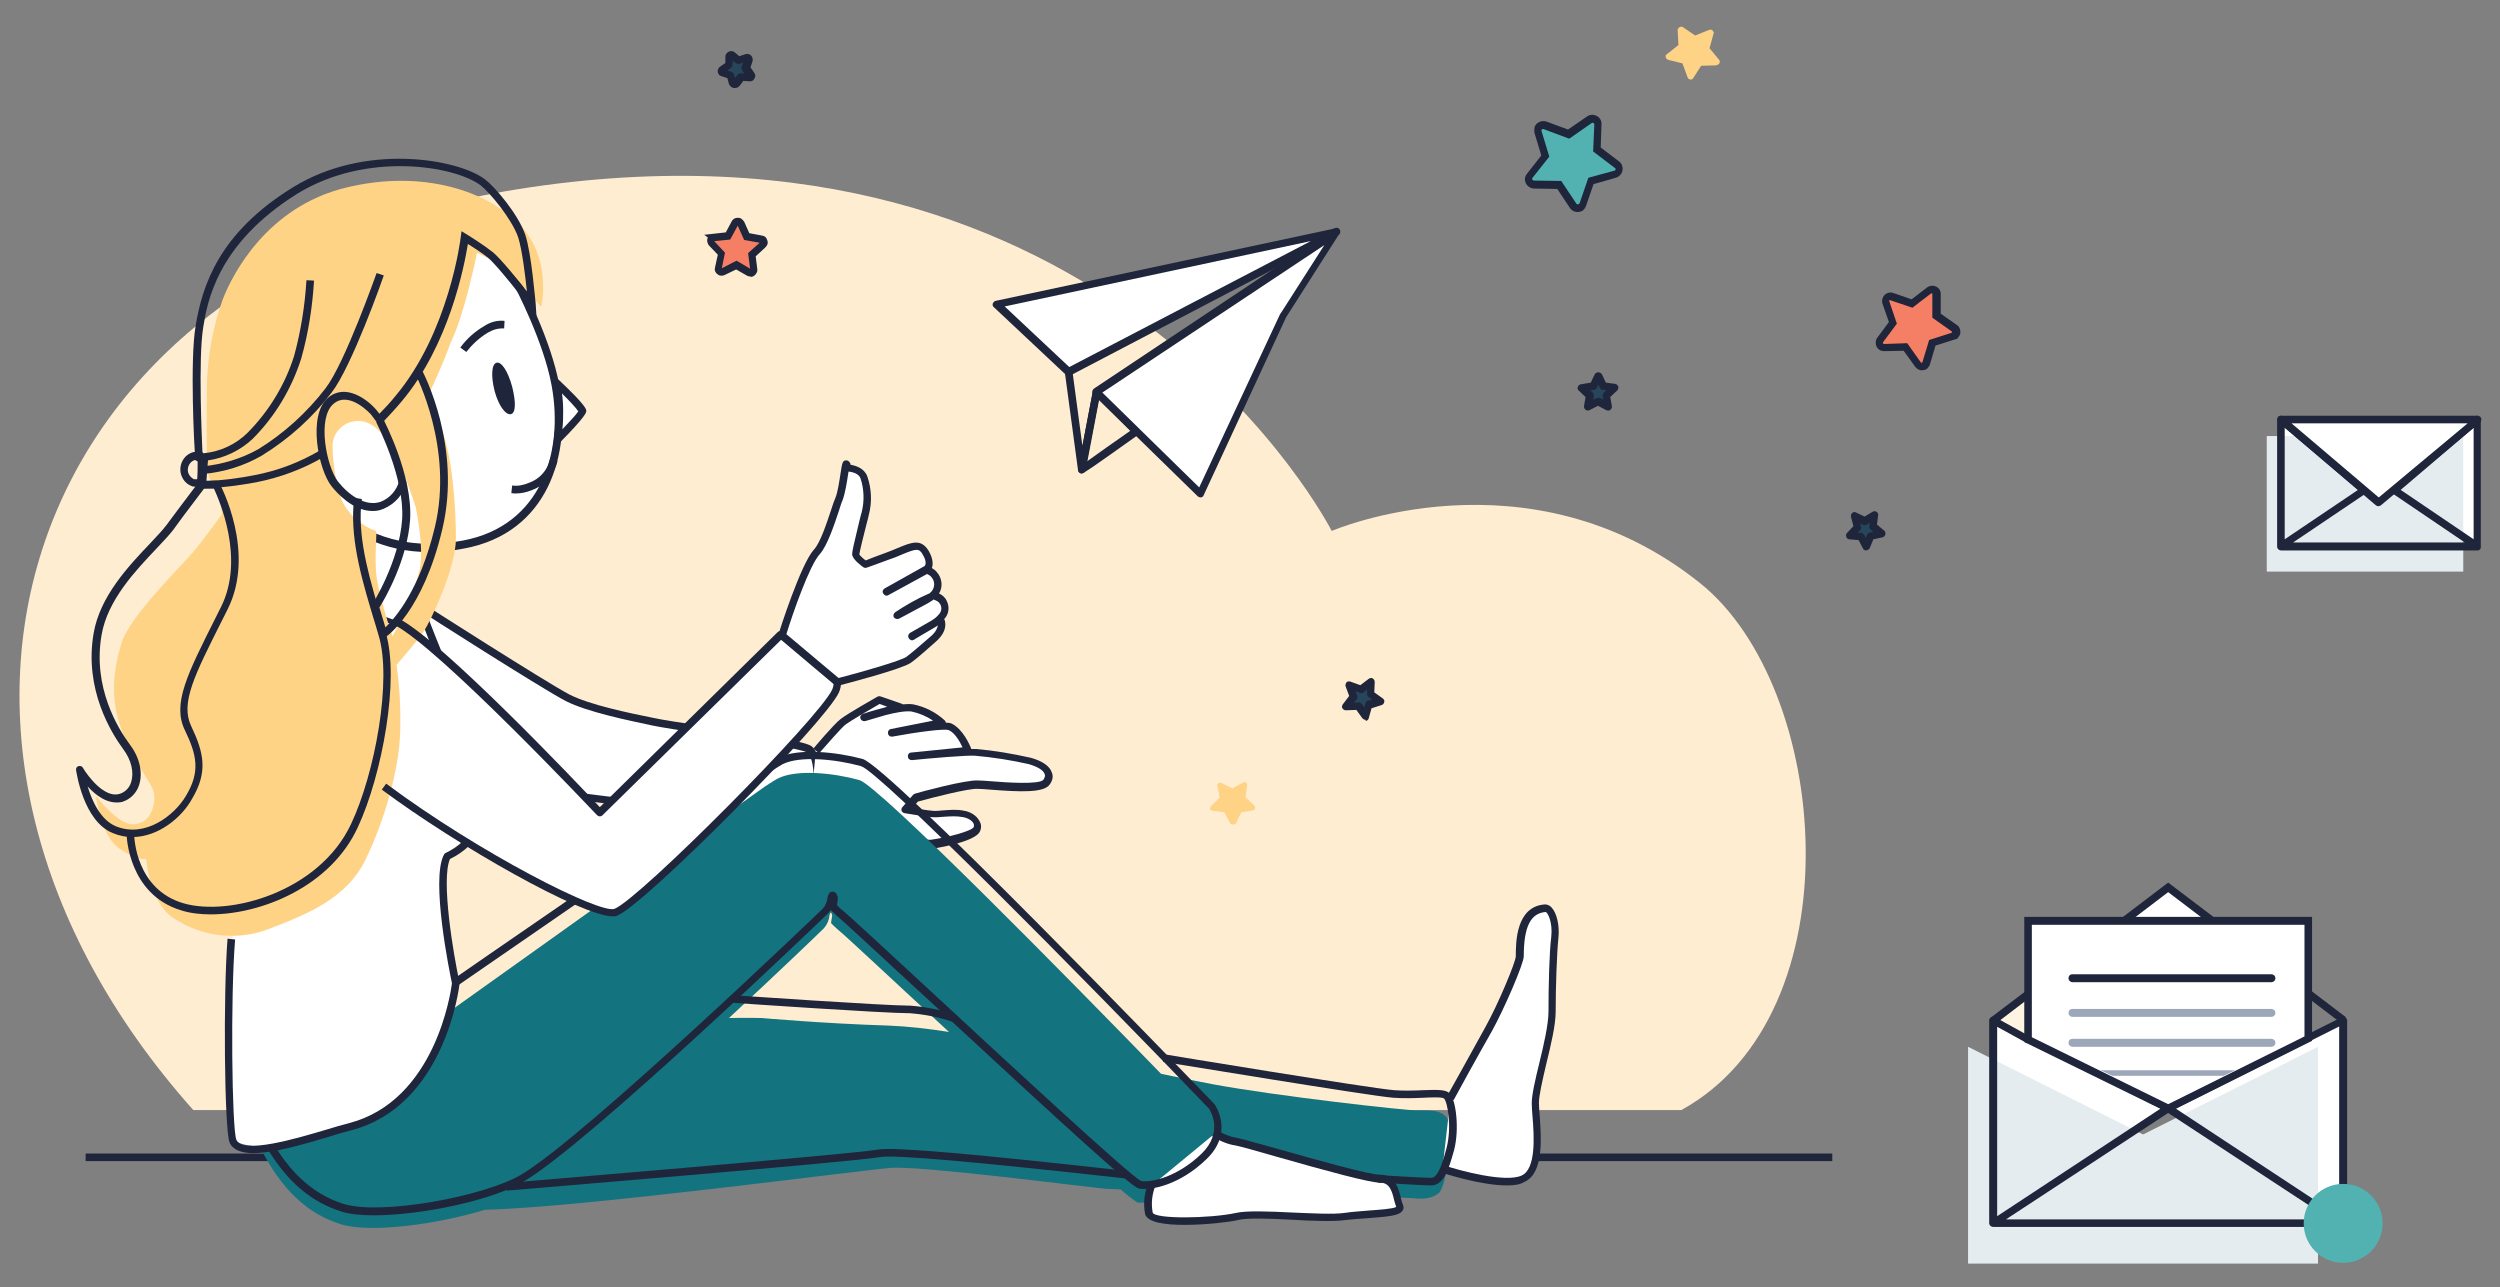 <?xml version="1.0" encoding="utf-8"?>
<!-- Generator: Adobe Illustrator 25.2.3, SVG Export Plug-In . SVG Version: 6.00 Build 0)  -->
<svg version="1.1" id="Calque_1" xmlns="http://www.w3.org/2000/svg" xmlns:xlink="http://www.w3.org/1999/xlink" x="0px" y="0px"
	 viewBox="0 0 627.2 323" style="enable-background:new 0 0 627.2 323;" xml:space="preserve">
<rect x="0" y="0" width="627.2" height="323" fill="#808080" stroke="none"/>
<style type="text/css">
	.st0{fill:#FFEDD2;}
	.st1{fill:#FFFFFF;}
	.st2{fill:#E4ECEF;}
	.st3{fill:#1F253A;}
	.st4{fill:#FFF3E1;}
	.st5{fill:#9DA7BA;}
	.st6{fill:#52B2B2;}
	.st7{fill:#F47F64;}
	.st8{fill:#27465B;}
	.st9{fill:#13737F;}
	.st10{fill:#FFD385;}
	.st11{fill:none;stroke:#1F253A;stroke-width:1.9;stroke-linejoin:round;}
</style>
<g id="Groupe_795" transform="translate(-23.777 -12.699)">
	<g id="illustration-contact" transform="translate(23.777 37.599)">
		<path id="Tracé_1359" class="st0" d="M48.5,253.6c-82.5-92.6-43.8-211,81.2-231c148.8-23.8,204.4,85.7,204.4,85.7
			s49.3-21.3,92.3,13c32.9,26.2,39.6,108-4.6,132.3H48.5z"/>
	</g>
	<g id="Calque_64" transform="translate(33.862 12.699)">
		<g id="Groupe_792" transform="translate(316.064 144.018)">
			<g id="Groupe_791">
				<path id="Tracé_1360" class="st1" d="M261.7,162.9L217.8,134l43.9-22V162.9h-87.8V112l43.9,22l-43.9,28.8"/>
				<path id="Tracé_1361" class="st2" d="M255.4,173h-87.8v-54.4l43.9,22l43.9-22V173z"/>
				<g id="Tracé_1362">
					<path class="st3" d="M261.7,163.8h-87.8c-0.5,0-1-0.4-1-1V112c0-0.3,0.2-0.6,0.5-0.8s0.6-0.2,0.9,0l43.5,21.8l43.5-21.8
						c0.3-0.2,0.6-0.1,0.9,0c0.3,0.2,0.5,0.5,0.5,0.8v50.9C262.6,163.4,262.2,163.8,261.7,163.8z M177.1,161.9h81.4l-40.7-26.7
						L177.1,161.9z M174.9,113.5v47.6l41-27L174.9,113.5z M219.7,134.1l41,27v-47.6L219.7,134.1z"/>
				</g>
				<g id="Tracé_1363">
					<path class="st1" d="M206.3,87.3l11.5-8.7l11.4,8.7"/>
					<polygon class="st3" points="206.9,88.1 205.7,86.6 217.8,77.4 229.8,86.5 228.6,88 217.8,79.8 					"/>
				</g>
				<g id="Tracé_1364">
					<path class="st4" d="M182.6,105.4l-8.7,6.6l8.7,4.8"/>
					<path class="st3" d="M182.2,117.6l-8.7-4.8c-0.3-0.2-0.5-0.4-0.5-0.8c0-0.3,0.1-0.6,0.4-0.8l8.7-6.6l1.2,1.5l-7.6,5.8l7.4,4.1
						L182.2,117.6z"/>
				</g>
				<g id="Tracé_1365">
					<path class="st1" d="M182.6,116.8V87H253v29.6L217.8,134L182.6,116.8z"/>
					<path class="st3" d="M217.8,135.1l-36.1-17.7V86h72.2v31.1L217.8,135.1z M183.6,116.2l34.2,16.8l34.2-17v-28h-68.4V116.2z"/>
				</g>
				<g id="Ligne_400">
					<path class="st3" d="M243.7,102.4h-49.9c-0.5,0-1-0.4-1-1s0.4-1,1-1h49.9c0.5,0,1,0.4,1,1S244.2,102.4,243.7,102.4z"/>
				</g>
				<g id="Ligne_401">
					<path class="st5" d="M243.7,111.1h-49.9c-0.5,0-1-0.4-1-1s0.4-1,1-1h49.9c0.5,0,1,0.4,1,1S244.2,111.1,243.7,111.1z"/>
				</g>
				<g id="Ligne_402">
					<path class="st5" d="M243.7,118.6h-49.9c-0.5,0-1-0.4-1-1s0.4-1,1-1h49.9c0.5,0,1,0.4,1,1S244.2,118.6,243.7,118.6z"/>
				</g>
				<g id="Groupe_790" transform="translate(22.105 30.586)">
					<path id="Tracé_1366" class="st5" d="M209.6,95.3h-27.9l-3-1.4h33.8L209.6,95.3z"/>
				</g>
				<g id="Ligne_403">
					
						<rect x="256.3" y="103" transform="matrix(0.606 -0.796 0.796 0.606 15.005 247.492)" class="st3" width="1.9" height="11.2"/>
				</g>
			</g>
			<circle id="Ellipse_169" class="st6" cx="261.7" cy="162.9" r="9.9"/>
		</g>
		<path id="Tracé_1367" class="st1" d="M611.5,137.1l-24.7-11.2l24.7-20.6V137.1l-49.3,0v-31.8l24.7,20.6l-24.7,11.2"/>
		<rect id="Rectangle_752" x="558.6" y="109.4" class="st2" width="49.3" height="34"/>
		<g id="Tracé_1368">
			<path class="st3" d="M611.5,138.1h-49.3c-0.5,0-1-0.4-1-1v-31.8c0-0.4,0.2-0.7,0.5-0.9c0.3-0.2,0.7-0.1,1,0.1l21,17.7
				c0.2,0.2,0.4,0.5,0.3,0.8c0,0.3-0.2,0.6-0.4,0.7l-18.4,12.4h43.1l-18.3-12.4c-0.2-0.2-0.4-0.4-0.4-0.7c0-0.3,0.1-0.6,0.3-0.8
				l20.8-17.7c0.3-0.2,0.7-0.3,1-0.1c0.3,0.2,0.6,0.5,0.6,0.9v31.8C612.4,137.6,612,138.1,611.5,138.1z M563.1,107.3v28l18.4-12.4
				L563.1,107.3z M592.2,122.9l18.3,12.4v-28L592.2,122.9z"/>
		</g>
		<g id="Tracé_1369">
			<path class="st1" d="M562.2,105.3h49.3l-24.9,20.8L562.2,105.3z"/>
			<path class="st3" d="M586.6,127c-0.2,0-0.4-0.1-0.6-0.2L561.6,106c-0.3-0.3-0.4-0.7-0.3-1.1s0.5-0.6,0.9-0.6h49.3
				c0.4,0,0.8,0.3,0.9,0.6c0.1,0.4,0,0.8-0.3,1.1l-24.9,20.8C587,126.9,586.8,127,586.6,127z M564.8,106.2l21.9,18.6l22.3-18.6
				H564.8z"/>
		</g>
		<g id="Tracé_1370">
			<path class="st7" d="M479.9,84.3l-5.1,1.6l-1.6,5.2c-0.2,0.6-0.8,1-1.5,0.8c-0.2-0.1-0.5-0.2-0.6-0.4l-3.1-4.4l-5.4,0.1
				c-0.6,0-1.2-0.5-1.2-1.2c0-0.3,0.1-0.5,0.2-0.7l3.2-4.3l-1.8-5.1c-0.2-0.6,0.1-1.3,0.7-1.5c0.2-0.1,0.5-0.1,0.7,0l5.1,1.7
				l4.3-3.3c0.5-0.4,1.3-0.3,1.6,0.2c0.2,0.2,0.2,0.5,0.2,0.7l0,5.4l4.4,3.1c0.5,0.4,0.7,1.1,0.3,1.6
				C480.4,84.1,480.1,84.2,479.9,84.3L479.9,84.3z"/>
			<path class="st3" d="M472.1,92.9c-0.2,0-0.4,0-0.6-0.1c-0.4-0.1-0.8-0.4-1.1-0.8l-2.9-4l-4.9,0.1c-0.6,0-1.1-0.2-1.5-0.6
				c-0.4-0.4-0.6-0.9-0.6-1.5c0-0.5,0.1-0.9,0.4-1.3l2.9-3.9l-1.6-4.6c-0.2-0.5-0.1-1.1,0.1-1.6s0.7-0.9,1.2-1.1
				c0.4-0.1,0.9-0.2,1.4,0l4.6,1.6l3.9-3c0.5-0.3,1-0.5,1.6-0.4c0.6,0.1,1.1,0.4,1.4,0.8c0.3,0.4,0.4,0.8,0.4,1.3l0,4.9l4,2.8
				c0.5,0.3,0.8,0.8,0.9,1.4c0.1,0.6,0,1.1-0.4,1.6c-0.1,0.2-0.3,0.3-0.4,0.5V85l-0.7,0.2l-4.7,1.5l-1.4,4.7c-0.2,0.5-0.5,1-1,1.3
				C472.7,92.8,472.4,92.9,472.1,92.9z M468.4,86.1l3.4,4.8c0,0,0.1,0.1,0.1,0.1c0.1,0,0.2,0,0.3-0.1l1.7-5.6l5.6-1.8
				c0,0,0.1,0,0.1-0.1c0-0.1,0-0.1,0-0.2c0,0,0-0.1-0.1-0.1l-4.8-3.4l0-5.9c0,0,0-0.1,0-0.1c0-0.1-0.1-0.1-0.1-0.1c0,0-0.1,0-0.2,0
				l-4.7,3.6l-5.6-1.9c0,0-0.1,0-0.1,0c-0.1,0-0.1,0.1-0.1,0.1s0,0.1,0,0.2l1.9,5.6l-3.5,4.7c0,0,0,0.1,0,0.1c0,0.1,0,0.1,0.1,0.2
				c0,0,0.1,0.1,0.2,0.1L468.4,86.1z M479.9,84.3L479.9,84.3L479.9,84.3z"/>
		</g>
		<g id="etoile02">
			<path class="st8" d="M388.3,102.1l0.5-2.8l-2.1-2l2.8-0.4l1.3-2.6l1.2,2.6l2.8,0.4l-2.1,2l0.5,2.8l-2.5-1.4L388.3,102.1z"/>
			<path class="st3" d="M393.4,103c-0.2,0-0.3,0-0.5-0.1l-2.1-1.1l-2.1,1.1c-0.3,0.2-0.7,0.1-1-0.1c-0.3-0.2-0.4-0.6-0.4-0.9
				l0.4-2.3l-1.7-1.6c-0.3-0.3-0.4-0.6-0.2-1c0.1-0.3,0.4-0.6,0.8-0.6L389,96l1-2.1c0.2-0.3,0.5-0.5,0.9-0.5c0,0,0,0,0,0
				c0.4,0,0.7,0.2,0.9,0.5l1,2.1l2.3,0.3c0.4,0.1,0.7,0.3,0.8,0.7c0.1,0.3,0,0.7-0.3,1l-1.7,1.6l0.4,2.3c0.1,0.4-0.1,0.7-0.4,0.9
				C393.8,103,393.6,103,393.4,103z M390.9,99.8c0.2,0,0.3,0,0.5,0.1l0.8,0.4l-0.2-0.9c-0.1-0.3,0.1-0.6,0.3-0.9l0.6-0.6l-0.9-0.1
				c-0.3,0-0.6-0.2-0.7-0.5l-0.4-0.8l-0.4,0.8c-0.1,0.3-0.4,0.5-0.7,0.5l-0.9,0.1l0.6,0.6c0.2,0.2,0.3,0.5,0.3,0.9l-0.2,0.9l0.8-0.4
				C390.6,99.8,390.7,99.8,390.9,99.8z"/>
		</g>
		<g id="etoile02-2">
			<path class="st8" d="M460.2,129.2l-0.3,2.8l2.2,1.8l-2.8,0.6l-1.1,2.6l-1.4-2.5l-2.9-0.2l1.9-2.1l-0.7-2.8l2.6,1.2L460.2,129.2z"
				/>
			<path class="st3" d="M458.1,138.1c-0.3,0-0.7-0.2-0.8-0.5l-1.1-2.1l-2.3-0.2c-0.4,0-0.7-0.3-0.8-0.6c-0.1-0.3-0.1-0.7,0.2-1
				l1.6-1.7l-0.6-2.3c-0.1-0.4,0-0.7,0.3-1s0.7-0.3,1-0.1l2.1,1l2-1.2c0.3-0.2,0.7-0.2,1,0c0.3,0.2,0.5,0.6,0.4,0.9l-0.3,2.3
				l1.8,1.5c0.3,0.2,0.4,0.6,0.3,1c-0.1,0.4-0.4,0.6-0.7,0.7l-2.3,0.5l-0.9,2.2C458.9,137.8,458.5,138,458.1,138.1
				C458.2,138.1,458.1,138.1,458.1,138.1z M455.9,133.6l0.9,0.1c0.3,0,0.6,0.2,0.8,0.5l0.4,0.8l0.3-0.8c0.1-0.3,0.4-0.5,0.7-0.6
				l0.9-0.2l-0.7-0.6c-0.2-0.2-0.4-0.5-0.3-0.8l0.1-0.9l-0.7,0.5c-0.3,0.2-0.6,0.2-0.9,0.1l-0.8-0.4l0.2,0.8c0.1,0.3,0,0.6-0.2,0.9
				L455.9,133.6z"/>
		</g>
		<g id="Tracé_1371">
			<path class="st6" d="M375.7,33.1l1.9,6l-3.9,4.9c-0.5,0.6-0.4,1.5,0.2,1.9c0.2,0.2,0.5,0.3,0.8,0.3l6.3,0.1l3.5,5.3
				c0.4,0.6,1.3,0.8,1.9,0.4c0.3-0.2,0.4-0.4,0.5-0.7l2-6l6.1-1.7c0.7-0.2,1.1-1,0.9-1.7c-0.1-0.3-0.3-0.5-0.5-0.7l-5-3.8l0.3-6.3
				c0-0.8-0.6-1.4-1.3-1.4c-0.3,0-0.6,0.1-0.8,0.2l-5.2,3.6l-5.9-2.2c-0.7-0.3-1.5,0.1-1.8,0.8C375.6,32.5,375.6,32.8,375.7,33.1
				L375.7,33.1z"/>
			<path class="st3" d="M385.7,53.2c-0.8,0-1.5-0.4-1.9-1l-3.2-4.8l-5.8-0.1c-0.5,0-1-0.2-1.4-0.5c-0.5-0.4-0.8-0.9-0.9-1.5
				s0.1-1.2,0.5-1.7l3.6-4.6l-1.7-5.6c-0.1-0.5-0.1-1,0-1.5c0.4-1.2,1.8-1.8,3-1.4l5.4,2l4.8-3.3c0.4-0.3,0.9-0.4,1.4-0.4
				c1.3,0.1,2.3,1.1,2.2,2.4l-0.2,5.8l4.6,3.5c0.4,0.3,0.7,0.7,0.8,1.2c0.2,0.6,0.1,1.2-0.2,1.8c-0.3,0.5-0.8,0.9-1.4,1.1l-5.6,1.6
				l-1.9,5.5c-0.2,0.5-0.5,0.9-0.9,1.2C386.5,53.1,386.1,53.2,385.7,53.2z M376.6,32.7L376.6,32.7l2,6.6l-4.2,5.3
				c-0.1,0.1-0.1,0.2-0.1,0.3c0,0.1,0,0.2,0.2,0.3c0.1,0.1,0.2,0.1,0.3,0.1l6.8,0.1l3.8,5.7c0.1,0.2,0.4,0.2,0.6,0.1
				c0.1-0.1,0.1-0.1,0.2-0.2l2.2-6.4l6.6-1.8c0.1,0,0.2-0.1,0.2-0.2c0-0.1,0.1-0.2,0-0.3c0-0.1-0.1-0.2-0.2-0.2l-5.4-4.1l0.3-6.8
				c0-0.2-0.2-0.4-0.4-0.4c-0.1,0-0.2,0-0.3,0.1l-5.6,3.9l-6.4-2.4c-0.2-0.1-0.5,0-0.5,0.2C376.6,32.6,376.6,32.7,376.6,32.7z"/>
		</g>
		<g id="Tracé_1372">
			<path class="st8" d="M171.1,18.2l1.9,0.6l0.6,2c0.1,0.2,0.3,0.4,0.6,0.3c0.1,0,0.2-0.1,0.2-0.2l1.2-1.6l2.1,0.1
				c0.2,0,0.5-0.2,0.5-0.4c0-0.1,0-0.2-0.1-0.3l-1.2-1.7l0.7-1.9c0.1-0.2,0-0.5-0.3-0.6c-0.1,0-0.2,0-0.3,0l-1.9,0.6l-1.6-1.3
				c-0.2-0.1-0.5-0.1-0.6,0.1c-0.1,0.1-0.1,0.2-0.1,0.3l0,2.1l-1.7,1.2c-0.2,0.1-0.2,0.4-0.1,0.6C171,18.2,171,18.2,171.1,18.2
				L171.1,18.2z"/>
			<path class="st3" d="M174.1,22.1c-0.2,0-0.4-0.1-0.6-0.2c-0.3-0.2-0.6-0.5-0.7-0.8l-0.4-1.5l-1.5-0.5c0,0-0.1,0-0.1,0
				c-0.2-0.1-0.5-0.3-0.6-0.5c-0.2-0.3-0.3-0.7-0.2-1c0.1-0.4,0.3-0.7,0.6-0.9l1.3-0.9l0-1.6c0-0.3,0.1-0.6,0.3-0.8
				c0.5-0.6,1.3-0.8,2-0.3l1.2,1l1.5-0.5c0.3-0.1,0.6-0.1,0.9,0c0.7,0.2,1.1,1,0.9,1.8l-0.5,1.5l0.9,1.3c0.2,0.3,0.3,0.5,0.3,0.8
				c0,0.4-0.2,0.7-0.4,1s-0.6,0.4-1,0.4l-1.6-0.1l-0.9,1.2c-0.2,0.2-0.4,0.4-0.7,0.5C174.4,22.1,174.2,22.1,174.1,22.1z M172.4,17.7
				l1,0.3c0.3,0.1,0.5,0.3,0.6,0.6l0.3,1l0.6-0.8c0.2-0.3,0.5-0.4,0.8-0.4l1,0l-0.6-0.8c-0.2-0.3-0.2-0.6-0.1-0.9l0.4-1l-1,0.3
				c-0.3,0.1-0.6,0-0.9-0.2l-0.8-0.6l0,1c0,0.3-0.2,0.6-0.4,0.8L172.4,17.7z"/>
		</g>
		<g id="Tracé_1373">
			<path class="st7" d="M168.9,59.5l3.7-0.4l1.8-3.3c0.2-0.4,0.7-0.5,1.1-0.3c0.2,0.1,0.3,0.2,0.4,0.4l1.5,3.4L181,60
				c0.4,0.1,0.7,0.5,0.6,0.9c0,0.2-0.1,0.3-0.3,0.5l-2.8,2.5l0.5,3.7c0.1,0.4-0.3,0.8-0.7,0.9c-0.2,0-0.3,0-0.5-0.1l-3.2-1.9
				l-3.4,1.6c-0.4,0.2-0.9,0-1.1-0.4c-0.1-0.2-0.1-0.3-0.1-0.5l0.8-3.7l-2.6-2.7c-0.3-0.3-0.3-0.8,0-1.1
				C168.5,59.6,168.7,59.5,168.9,59.5L168.9,59.5z"/>
			<path class="st3" d="M178.3,69.4c-0.3,0-0.6-0.1-0.9-0.2l-2.8-1.6l-2.9,1.4c-0.4,0.2-0.9,0.2-1.3,0.1c-0.4-0.2-0.8-0.5-1-0.9
				c-0.2-0.3-0.2-0.7-0.1-1.1l0.7-3.2l-2.2-2.3c-0.5-0.6-0.6-1.4-0.3-2l-0.9-0.7l5.4-0.6l1.5-2.8c0.2-0.4,0.6-0.7,1-0.8
				c0.5-0.1,0.9-0.1,1.3,0.1c0.3,0.2,0.6,0.5,0.8,0.8l1.3,2.9l3.2,0.6c0.5,0.1,0.9,0.3,1.1,0.7s0.4,0.9,0.3,1.3
				c-0.1,0.4-0.3,0.7-0.6,1l-2.4,2.2l0.4,3.2c0.1,0.5-0.1,0.9-0.4,1.3c-0.3,0.4-0.7,0.6-1.2,0.7C178.4,69.4,178.4,69.4,178.3,69.4z
				 M174.7,65.4l3.4,2l-0.5-3.9l2.9-2.6l-3.9-0.7l-1.6-3.6l-1.9,3.5l-2,0.2l0,0l-2,0.2l2.7,2.9l-0.8,3.9L174.7,65.4z"/>
		</g>
		<g id="Ligne_404">
			<rect x="11.4" y="289.4" class="st3" width="438.2" height="1.9"/>
		</g>
		<path id="Tracé_1374" class="st1" d="M95.2,151.9c0,0,26.9,17.1,31.2,19.6c4.2,2.5,17.2,8.5,26.6,9.6c9.5,1,26.4,4.2,30.2,4.5
			c3.8,0.4,10.6,1.2,11.5,5.5c0.8,4.3,0.1,10.6-1.6,12c-1.7,1.4-5.5,1.7-12.2,1.2c-6.8-0.5-30.5-2.8-39.5-3.8c-9-1-16.2-2-22.1-5.3
			c-4.7-2.6-23-11.4-29.2-14.3l1.4-22.9L95.2,151.9z"/>
		<g id="Tracé_1375">
			<path class="st3" d="M189.9,206.1c-0.1,0-0.3,0-0.4,0c-0.4,0-1.7-0.1-3.6-0.3c-38-3.2-58.3-5.6-62.2-7.3
				c-5.6-2.5-34-16.5-34.3-16.6l0.8-1.7c0.3,0.1,28.7,14.1,34.2,16.6c3.6,1.6,24.4,4.1,61.6,7.2c1.9,0.2,3.2,0.3,3.6,0.3
				c2.4,0.2,4.1-3.6,4.3-5.8c0.4-3.2,0.2-8.4-1.5-9.7c-1.4-1-15.7-3.1-25.2-4.6c-6.1-0.9-11.4-1.7-13.7-2.2
				c-6.1-1.3-16.3-3.4-21.6-6.1c-6-3.1-35.9-22.2-37.2-23.1l1-1.6c0.3,0.2,31.1,19.9,37,23c5,2.6,15.1,4.7,21.1,5.9
				c2.2,0.5,7.5,1.3,13.6,2.2c14.7,2.2,24.5,3.7,26.1,4.9c3.3,2.5,2.3,11.1,2.3,11.4C195.5,201.3,193.5,206.1,189.9,206.1z"/>
		</g>
		<g id="Tracé_1376">
			<path class="st1" d="M194.6,188.1c0,0,5.2-6.1,6.7-7.3c1.5-1.2,9.1-5.5,9.1-5.5l5.2,1.8l-8.9,2.6c0,0,8.2-2.8,12.1-2.4
				c2.8,0.5,5.3,1.9,7.4,3.8l-12.6,2.5c0,0,12.9-2.5,14.8-1.5c2.8,1.4,4.4,6,4.4,6l-14.2,1.5c0,0,13.9-1.3,16.1-1.1
				c4.6,0.4,9.1,1.2,13.5,2.2c3.8,1,5.8,3.1,4.2,5.3c-1.6,2.2-13.2,0.8-17.3,0.6c-3-0.1-15.5,3.3-15.5,3.3l-2.7,3.1
				c0,0,4.6,0.8,6.8,1c2.2,0.2,5.2-0.6,7.9,0c2,0.4,4.1,1.9,3.4,3.8s-9.4,3.5-11.8,3.8c-6.3-0.5-12.6-1.3-18.9-2.5
				c-3.8-1.3-7.5-2.8-11.2-4.5"/>
			<path class="st3" d="M223.2,212.6C223.1,212.6,223.1,212.6,223.2,212.6c-6.4-0.5-12.8-1.3-19-2.6c0,0-0.1,0-0.1,0
				c-3.8-1.3-7.6-2.9-11.2-4.6l0.8-1.7c3.6,1.7,7.3,3.2,11,4.5c6.1,1.2,12.4,2,18.6,2.5c4.4-0.6,10.4-2.2,10.9-3.2
				c0.1-0.4,0.1-0.7-0.1-1c-0.4-0.7-1.4-1.3-2.6-1.5c-1.5-0.3-3.1-0.2-4.7-0.1c-1.1,0.1-2.2,0.2-3.2,0.1c-2.2-0.2-6.6-1-6.8-1
				c-0.3-0.1-0.6-0.3-0.7-0.6c-0.1-0.3,0-0.7,0.2-0.9l2.7-3.1c0.1-0.1,0.3-0.2,0.5-0.3c1.3-0.4,12.7-3.5,15.8-3.3
				c0.8,0,2,0.1,3.3,0.2c3.6,0.3,12.2,0.9,13.1-0.4c0.5-0.7,0.4-1.2,0.3-1.4c-0.3-1-1.9-1.9-4-2.5c-4.4-1-8.9-1.7-13.4-2.1
				c-1.7-0.2-12.1,0.7-15.9,1.1c-0.5,0-1-0.3-1-0.9c-0.1-0.5,0.3-1,0.8-1l12.9-1.3c-0.7-1.5-1.9-3.6-3.4-4.3
				c-1-0.5-8.2,0.5-14.2,1.6c-0.5,0.1-1-0.2-1.1-0.8c-0.1-0.5,0.2-1,0.7-1.1l10.6-2.1c-1.6-1.1-3.5-1.9-5.4-2.3
				c-1.6-0.2-4.2,0.3-6.5,0.9l-5.1,1.5c-0.5,0.1-1-0.1-1.2-0.6c-0.2-0.5,0.1-1,0.6-1.2c0.2-0.1,2.4-0.8,5.1-1.5l1-0.3l-1.9-0.7
				c-2.3,1.3-7.4,4.3-8.6,5.2c-1.2,1-5.1,5.5-6.6,7.2l-1.4-1.2c0.2-0.3,5.2-6.2,6.8-7.4c1.6-1.3,8.9-5.4,9.2-5.6
				c0.2-0.1,0.5-0.2,0.8-0.1l5.2,1.8c0.1,0,0.3,0.1,0.4,0.2c1-0.1,1.9-0.1,2.6,0c3,0.6,5.7,2,7.9,4c0.2,0.2,0.3,0.4,0.3,0.6
				c0.7,0,1.3,0.1,1.6,0.3c2.7,1.4,4.4,5.2,4.8,6.3c0.5,0,1,0,1.2,0c4.6,0.4,9.2,1.2,13.7,2.2c2.9,0.8,4.8,2.1,5.3,3.7
				c0.3,0.7,0.4,1.8-0.6,3.1c-1.5,2-7.3,1.8-14.8,1.2c-1.3-0.1-2.5-0.2-3.3-0.2c-2.3-0.1-11.3,2.2-14.9,3.2l-1.4,1.6
				c1.5,0.2,3.7,0.6,5,0.7c0.8,0.1,1.8,0,2.8-0.1c1.6-0.1,3.4-0.3,5.2,0.1c1.3,0.2,3,1,3.8,2.5c0.5,0.8,0.6,1.7,0.2,2.6
				c-1.1,2.9-12.4,4.5-12.5,4.5C223.2,212.6,223.2,212.6,223.2,212.6z"/>
		</g>
		<path id="Tracé_1377" class="st9" d="M353.6,283c-0.2-4.9-4.7-4.4-7.9-4.4c-3.3,0-35.4-3.6-51.6-6.6c-3.2-0.6-7.7-1.5-12.9-2.6
			c-22.9-23.6-70.8-72.3-75.7-73.7c-6.5-1.8-15.6-2.7-20.2-0.5c-0.5,0.2-1.8,1-3.6,2.2L55.1,287.7c5.5,10.9,12,16.8,20.2,19.4
			c7.4,2.4,24.6,0,36.3-3.6c23.9-0.5,95.6-10.1,101.8-10.5c7.4-0.6,48.2,4.7,53.5,5.2c0.6,0.1,2.1,0.1,4.2,0.2
			c1.3,1.2,2.7,2.3,4.2,3.3c3.7,0.2,7.3-0.8,10.4-2.8c22.4,0.6,56.7,1.5,58.7,1.7c2.8,0.3,4.6,0.1,6.4-1.2S353.8,288,353.6,283z
			 M212.9,257.3c-16.2-0.5-31.9-1.9-31.9-1.9s-3.7-0.1-8.2,0c12.6-11.7,22.6-21.3,23.8-22.5c0.8-0.9,1.3-2,1.4-3.2
			c0.2-1,0.5-1,0.7,0l-0.3,1.8c0,0.2,1.5,1.5,1.7,1.7c2,1.6,14,12.9,27.9,25.7C222.9,258.1,217.9,257.5,212.9,257.3L212.9,257.3z"/>
		<g id="Tracé_1378">
			<path class="st1" d="M353.8,275.7c0,0,6.9-12.5,9.6-17.3c3.2-5.7,7.9-16.8,7.9-18.3c0-5.8,0.9-11.7,6.5-12.1
				c1.4-0.1,2.8,3.3,2.4,7.2s-0.7,12.6-0.7,18.7s-4.2,18.5-4.2,22.9s2.2,16.5-3.1,18.9c-5.2,2.5-20.4-2.5-20.4-2.5"/>
			<path class="st3" d="M368,297.4c-6.7,0-16.1-3.1-16.6-3.3l0.6-1.8c4.1,1.4,15.7,4.5,19.7,2.6c3.6-1.7,3.1-9.8,2.7-14.7
				c-0.1-1.3-0.2-2.5-0.2-3.4c0-2.2,0.9-6,1.9-10.1c1.1-4.5,2.3-9.7,2.3-12.9c0-6.4,0.2-14.9,0.7-18.8c0.4-3.6-0.9-6.1-1.4-6.2
				c-3.8,0.3-5.5,3.7-5.5,11.1c0,1.9-5,13.4-8,18.8c-2.7,4.7-9.6,17.2-9.6,17.3l-1.7-0.9c0.1-0.1,7-12.6,9.6-17.3
				c3.3-5.9,7.7-16.5,7.7-17.9c0-3.4,0-12.5,7.3-13c0.4,0,1.1,0.1,1.7,0.8c1.3,1.4,2,4.5,1.7,7.5c-0.4,3.8-0.7,12.4-0.7,18.6
				c0,3.4-1.2,8.4-2.4,13.3c-0.9,3.9-1.8,7.7-1.8,9.6c0,0.8,0.1,2,0.2,3.3c0.4,5.7,1,14.3-3.8,16.5
				C371.3,297.2,369.8,297.4,368,297.4z"/>
		</g>
		<g id="Tracé_1379">
			<path class="st1" d="M278.9,297.4c-0.9,2.2-1.1,4.6-0.7,7c0.8,3.1,17.3,1.9,22.1,0.8c4.8-1.2,20.9,0.8,27.1,0
				c6.2-0.8,14.7-0.5,13.9-2.5c-0.8-2-0.8-7-5-7c-4.2,0-32.6-8.6-35.9-9.2c-2-0.3-3.9-1.1-5.6-2.2"/>
			<path class="st3" d="M287.1,307.3c-4.9,0-9.3-0.6-9.9-2.7c-0.5-2.6-0.2-5.2,0.7-7.6l1.8,0.7c-0.8,2.1-1,4.3-0.6,6.5
				c0.5,1.7,14.5,1.5,20.9,0.1c2.6-0.6,8.2-0.4,14.1-0.1c5,0.2,10.3,0.5,13.1,0.1c1.9-0.3,4-0.4,6.1-0.6c2.6-0.2,6-0.4,6.9-0.9
				c-0.2-0.5-0.3-1-0.5-1.6c-0.6-2.7-1.3-4.5-3.6-4.5c-2.6,0-13.3-2.9-25.9-6.5c-4.9-1.4-9.1-2.6-10.2-2.8c-2.1-0.3-4.2-1.2-6-2.4
				l1.1-1.6c1.6,1.1,3.4,1.8,5.2,2.1c1.2,0.2,5.3,1.4,10.4,2.8c9.1,2.6,22.7,6.4,25.3,6.4c4,0,4.9,3.8,5.4,6
				c0.2,0.6,0.3,1.2,0.5,1.6c0.2,0.5,0.2,1-0.1,1.4c-0.8,1.3-3.5,1.5-8.5,1.9c-2,0.1-4.1,0.3-6,0.5c-3,0.4-8.3,0.2-13.4-0.1
				c-5.5-0.3-11.2-0.5-13.5,0.1C298.9,306.5,292.7,307.3,287.1,307.3z"/>
		</g>
		<g id="Tracé_1380">
			<path class="st3" d="M83.7,304.9c-3.3,0-6.2-0.3-8.3-1c-8.7-2.8-15.2-9.1-20.7-19.9l1.7-0.9c5.2,10.3,11.5,16.3,19.6,18.9
				c9.3,3,35.2-1.8,44.5-7.2c15.8-9.2,75.3-66.3,75.9-66.9c0.6-0.7,1-1.6,1.1-2.6c0,0,0-0.1,0-0.1c0.1-0.4,0.3-1.5,1.3-1.5
				c0.9,0,1.2,1,1.3,1.5c0,0.1,0,0.2,0,0.4l-0.2,1.5c0.3,0.3,0.8,0.8,1,1c0.1,0.1,0.2,0.2,0.3,0.2c1.8,1.5,10.6,9.6,21.7,19.9
				c18.9,17.5,50.5,46.8,53.3,48.1c2.8,0.4,9.2-1.1,15.2-6.9c5.5-5.4,2.2-10.7,1.8-11.3c-32.6-33.9-82.7-84.6-87.3-85.9
				c-6.6-1.8-15.4-2.6-19.6-0.5c-0.4,0.2-1.7,1-3.5,2.2l-1.1-1.6c1.8-1.2,3.2-2,3.7-2.3c4.8-2.3,14.2-1.4,20.9,0.4
				c6.5,1.8,79.8,77.8,88.2,86.5c0,0,0.1,0.1,0.1,0.1c0.1,0.1,5,7.1-2,13.8c-6.6,6.4-13.7,7.9-16.9,7.4
				c-1.6-0.2-13.7-11.1-54.2-48.6c-11.2-10.3-20-18.5-21.7-19.9c0,0-0.1,0-0.1-0.1c0,0-0.1-0.1-0.2-0.2c-0.5-0.5-0.9-0.8-1.2-1.1
				c-0.2,0.3-0.4,0.6-0.7,0.9c-0.6,0.6-60.2,57.9-76.3,67.2C113.9,301,95.8,304.9,83.7,304.9z M276.1,296.5L276.1,296.5L276.1,296.5
				z M276,296.5C276,296.5,276,296.5,276,296.5C276,296.5,276,296.5,276,296.5z"/>
		</g>
		<g id="Tracé_1381">
			<path class="st1" d="M99.9,163.8c0,0-4.2-10.4-4.2-11.3s1.9-8.9,3.3-15.6l-22.5-8.3l-3.6,22.3l19.7,7L99.9,163.8"/>
			<path class="st3" d="M99.3,164.5l-7.3-5.8l-20.3-7.2l3.9-24.2l24.4,9l-0.2,0.8c-0.4,1.9-0.9,3.9-1.3,5.8c-0.9,4.2-2,8.9-2,9.6
				c0.1,0.7,2.2,6.1,4.2,11l-0.9,0.4L99.3,164.5z M73.8,150.2l19.1,6.8l4.7,3.8c-1.5-3.9-2.9-7.6-2.9-8.3c0-0.7,0.6-3.4,2.1-10
				c0.4-1.6,0.7-3.4,1.1-5l-20.7-7.6L73.8,150.2z"/>
		</g>
		<g id="Tracé_1382">
			<path class="st3" d="M117,298.7l-0.2-1.9c0.9-0.1,86.8-7.2,93.4-8.4c3.8-0.7,24.3,1.1,62.7,5.4l-0.2,1.9
				c-37.7-4.2-58.6-6.1-62.1-5.4C203.9,291.5,120.5,298.4,117,298.7z"/>
		</g>
		<g id="Tracé_1383">
			<path class="st3" d="M229.3,256.5c-3.6-1.3-7.3-2-11.1-2.3c0,0,0,0,0,0c-6.6,0-42.8-2.5-44.3-2.6l0.1-1.9
				c0.4,0,37.7,2.6,44.3,2.6c4,0.3,7.9,1.1,11.6,2.4L229.3,256.5z"/>
		</g>
		<g id="Tracé_1384">
			<path class="st3" d="M348.9,297.4c-2.2,0-12.8-0.7-13.3-0.7l0.1-1.9c0.1,0,11,0.7,13.2,0.7c1.4,0,2.5-2,3.9-7.4
				c1.4-5.2,0.3-11.6-0.6-12.5c-0.4-0.4-3-0.3-5.1-0.2c-2.2,0.1-5,0.2-7.7,0c-6.1-0.5-55.6-8.7-57.7-9l0.3-1.9
				c0.5,0.1,51.5,8.5,57.6,9c2.6,0.2,5.2,0.1,7.5,0c3.3-0.1,5.5-0.2,6.5,0.8c1.6,1.6,2.5,9,1.1,14.3
				C353.3,293.6,352.1,297.4,348.9,297.4z"/>
		</g>
		<path id="Tracé_1385" class="st1" d="M116.3,179.1c0,0,8.3,8.3,10.6,10.7c2.3,2.4,13.5,14.1,13.5,14.1s15.2-14.9,19.9-19.6
			c4.7-4.6,20.9-20.5,22.2-21.5c1.2-1,2.2-2.2,3.2-3.5c0,0,8.2,3.5,10.4,5.5c2.2,2.1,6,5.2,2.8,9.5s-19.4,21.5-23.2,26
			c-3.8,4.5-26.2,25.9-28.3,26.7s-2.9,3.8-10,0.4c-7.1-3.4-31-17.3-31-17.3c-0.7,1.2-1.8,2.2-3,2.8c-1.9,0.9-2.8,6-2.8,9.2
			s3.2,21.9,3.2,23.5c-0.3,4.4-1.3,8.8-3,12.9c-2.3,5.5-9.1,18.8-19,22.5c-9.9,3.7-20.7,7.1-25.4,6.8c-4.7-0.3-7.4-1-7.9-2.1
			c-0.5-1.1-1.8-31.2-0.7-42.4c1-11,0.9-35.2,2.2-38.2s10.8-42.8,18.7-48.6c7.9-5.8,24.3,2,24.3,2l7.7,5.6"/>
		<g id="Tracé_1386">
			<path class="st1" d="M106.3,136.7c21.2-4,25.9-24.2,23-40c-2.1-11.4-9.5-25.4-9.5-25.4s-5-20.2-15.9-21.5
				C93,48.5,53,64.4,49.6,78.4s16.9,46.4,21.7,48.9C76.1,129.9,85.7,140.5,106.3,136.7z"/>
			<path class="st3" d="M97.6,138.5c-11.9,0-19.2-5.1-23.8-8.4c-1.1-0.8-2.1-1.5-2.9-1.9c-5.2-2.7-25.7-35.7-22.2-50
				c3.5-14.3,43.5-30.8,55.3-29.3c11.1,1.3,16.3,20.3,16.7,22.1c0.7,1.4,7.5,14.5,9.5,25.5c3.2,17.6-2.9,37.2-23.8,41.1l-0.2-0.9
				l0.2,0.9C103.3,138.2,100.3,138.5,97.6,138.5z M102.4,50.6c-12.4,0-48.7,15-51.9,28c-3.3,13.6,16.8,45.5,21.2,47.8
				c0.9,0.5,1.9,1.2,3.1,2c5.5,3.9,14.7,10.3,31.3,7.2l0,0c19.6-3.7,25.3-22.2,22.2-38.9c-2-11.1-9.3-24.9-9.4-25.1l-0.1-0.2
				c0-0.2-5-19.6-15.1-20.8C103.4,50.7,102.9,50.6,102.4,50.6z"/>
		</g>
		<path id="Tracé_1387" class="st10" d="M120.6,56.7c-7.9-8.6-24.5-14.4-44-9.6s-28.2,21.3-30.8,28c-2.6,7.2-3.9,14.8-4,22.4
			c0,6.5-0.3,20.7,0.7,22.6c0.7,1.3,1.6,2.5,2.7,3.5l0.4,5.4c0,0-4.5,6.3-7.4,9.7s-16.1,16.3-17.9,22.9c-1.8,6.5-3.3,14,1,23.7
			c4.4,9.7,7.1,11.3,7.3,14.2c0.3,3-1.2,7.2-5.2,7.3c-3.9,0.2-9.4-7.1-9.4-7.1s1.2,10.2,6,13.3c4.8,3.1,6.6,2.5,6.6,2.5
			s0.8,11.2,7.1,15c7.2,4.7,16.2,5.6,24.1,2.4c9.6-3.7,19.2-7.7,23.8-17.2c4.6-9.4,8.4-22.3,8.7-31.7c0.2-5.8-0.1-11.5-0.9-17.2
			c0,0,5.2-5.9,6.9-8.5c1.7-2.6,8-15.8,8-23.2c0-7.4-0.8-20.6-3.7-27.6c-3-7-3.3-8.2-3.3-8.2s3.7-7.7,5.7-13.4
			c3.5-7,6.6-22.5,6.6-22.5s7,3.3,8.6,5.2c1.7,1.9,7.5,8.4,7.5,8.4S128.5,65.3,120.6,56.7z M95.2,142.9c-1.7,7.6-6.8,16.7-6.8,16.7
			s-4-11.2-4.2-17.1s0.4-9.2,0-9.3c-3.2-1.1-5.8-3.3-7.7-6.1c-2.5-3.9-3.4-13.9-3.1-16.2c0.6-3.2,3.4-5.4,6.7-5.3
			c3.7,0.3,5.7,3.3,7.7,5.7s6.4,15.9,6.4,15.9S96.4,137.4,95.2,142.9z"/>
		<g id="Tracé_1388">
			<path class="st11" d="M199.9,169.6"/>
		</g>
		<g id="Tracé_1389">
			<path class="st3" d="M83.4,128.2c-5,0-9-4.6-10.3-6.2c-3.4-4.3-6-17.9-0.9-22.2c4.3-3.7,9.8,0.3,12.1,3l0.8,1
				c1.3-1.3,2.6-2.7,3.9-4.3c13.6-16.1,16.5-39.8,16.5-40l0.2-1.5l1.3,0.8c0.2,0.1,4.2,2.6,6.6,4.5c1.9,1.6,6.1,6.7,8.5,9.8
				c-0.4-3.9-1.2-10.5-2.2-13.6c-1.6-4.6-7.1-11.2-9.4-13c-6.5-4.9-28.6-8.6-46,2.1C44.3,61.2,41.9,75.9,40.9,82.1
				c-1.3,8-0.3,28.7-0.2,31.3l1.3,1.8l-1.5,1.1l-1.7-2.3l0-0.3c-0.1-0.9-1.3-23.3,0.2-32c1.7-10.2,5.9-23.3,24.4-34.7
				c18.1-11.2,41.3-7.2,48.2-2c2.5,1.9,8.3,8.7,10.1,13.9c1.6,4.9,2.5,16.7,2.6,17.2l0.2,3.2l-1.9-2.5c-0.1-0.1-7.6-9.9-10.2-12.1
				c-1.5-1.2-3.8-2.7-5.1-3.5c-0.9,5.5-4.7,25.4-16.7,39.6c-1.6,1.9-3.2,3.6-4.7,5.2l-0.8,0.8l-2.1-2.8c0,0-5.4-6.1-9.4-2.7
				c-4.2,3.5-1.8,15.7,1.1,19.5c2.6,3.3,6.8,6.4,10.7,5.1c2.3-0.9,4.1-2.9,4.7-5.4l1.8,0.4c-0.7,3.1-2.9,5.6-5.9,6.8
				C85.1,128.1,84.2,128.2,83.4,128.2z"/>
		</g>
		<g id="Tracé_1390">
			<path class="st3" d="M39.7,122.7l0.6-8.9l0.8-0.1c4.1-0.4,7.9-2.2,10.8-5c5.4-5.4,9.5-12.1,11.8-19.4c1.7-6.2,2.7-12.6,3.1-19
				l1.9,0.1c-0.4,6.6-1.4,13.1-3.2,19.5c-2.4,7.6-6.6,14.6-12.2,20.2c-3.1,2.9-7,4.8-11.2,5.4l-0.4,5.2c4-0.2,8.1-0.7,12.1-1.5
				c5.8-1.1,11.3-3.2,16.4-6.2l1,1.6c-5.3,3.1-11,5.2-17,6.4c-4.4,0.8-8.9,1.4-13.4,1.5L39.7,122.7z"/>
		</g>
		<g id="Tracé_1391">
			<path class="st3" d="M85.5,160.6l-2.5-8.4l0.2-0.4c0.1-0.1,6.9-10.9,7.6-21.5c0.7-10.6-6.5-24.3-6.5-24.4l1.7-0.9
				c0.3,0.6,7.5,14.3,6.8,25.4c-0.7,10.1-6.4,20-7.7,22l1.5,5c2.4-2.3,8.6-9.3,12.4-25.1c4.8-19.9-4.8-38.3-4.9-38.5l1.7-0.9
				c0.4,0.8,10,19.1,5.1,39.8c-4.9,20.7-13.8,26.8-14.2,27.1L85.5,160.6z"/>
		</g>
		<g id="Tracé_1392">
			<path class="st3" d="M42.8,229.4c-2.7,0-5.2-0.3-7.4-1c-13.3-4-13.7-18.7-13.7-18.8l1.9,0c0,0.5,0.4,13.5,12.3,17
				c11.5,3.4,34.1-2.8,42.1-19.9c6-12.7,10.3-36.2,6.9-47.3l-0.8-2.7c-3.2-10.5-6.2-20.5-5.5-30c0-0.3,0.1-0.6,0.1-0.9
				c0-0.3,0-0.6,0.1-0.9l1.9,0.3c0,0.3-0.1,0.5-0.1,0.8c0,0.3,0,0.6-0.1,0.9c-0.7,9.1,2.3,18.9,5.4,29.2l0.8,2.7
				c3.5,11.5-0.9,35.6-7,48.7C72.9,222.4,55.5,229.4,42.8,229.4z"/>
		</g>
		<g id="Tracé_1393">
			<path class="st3" d="M23.1,210c-1.6,0-3.2-0.3-4.9-1c-7.4-3-9.1-15.3-9.2-15.8c-0.1-0.4,0.2-0.9,0.6-1c0.4-0.1,0.9,0,1.1,0.4
				c1.3,2.2,5.4,7.6,9.1,6.6c1.4-0.4,2.5-1.4,3-2.9c0.8-2.5,0.1-5.6-2-8.4c-3-4.1-9.8-15-7.4-29c1.6-9.4,8.9-17,14.2-22.6
				c1.7-1.8,3.2-3.4,4.1-4.6c3.6-4.9,8-10.6,8-10.7c0.2-0.2,0.5-0.4,0.8-0.4h0l3.6,0c0.3,0,0.7,0.2,0.8,0.5
				c0.4,0.7,9.3,17.5,2.1,31.8l-1.2,2.4c-7.1,14.1-10.7,21.1-7.9,26.9c3.2,6.7,4.2,11.5,0.2,18.2C35.6,205,29.7,210,23.1,210z
				 M11.9,197.3c1.1,3.6,3.2,8.4,7.1,10c7.3,3,14.7-2.7,17.6-7.7c3.6-6,2.7-10.2-0.3-16.4c-3.2-6.6,0.5-13.9,7.9-28.6l1.2-2.4
				c6-12.1-0.5-26.7-1.8-29.6l-2.5,0c-1,1.4-4.7,6.1-7.7,10.3c-1,1.3-2.5,2.9-4.3,4.8c-5.1,5.4-12.2,12.8-13.7,21.6
				c-2.3,13.2,4.2,23.6,7.1,27.5c2.5,3.3,3.3,7.1,2.3,10.2c-0.7,2.1-2.3,3.6-4.3,4.2C17,201.9,14,199.6,11.9,197.3z"/>
		</g>
		<path id="oeil" class="st3" d="M114.5,91c1.2-0.3,2.8,2,3.9,6c1,4,0.9,6.6-0.3,6.9c-1.2,0.3-3-1.8-4.1-5.8
			C113,94.1,113.3,91.3,114.5,91z"/>
		<g id="Tracé_1394">
			<path class="st1" d="M129.4,96.1c0,0,6.6,6.2,6.6,7.1c-0.1,0.9-6.3,7.1-6.3,7.1c0.3-2.4,0.5-4.8,0.4-7.3
				C130.2,100.7,129.9,98.3,129.4,96.1z"/>
			<path class="st3" d="M128.5,112.9l0.4-2.8c0.3-2.4,0.5-4.8,0.4-7.1c0-2.3-0.3-4.5-0.8-6.8l-0.6-3l2.2,2.1
				c6.9,6.5,6.9,7.4,6.9,7.8c0,0.4-0.1,1.3-6.5,7.8L128.5,112.9z M130.9,98.7c0.2,1.4,0.3,2.8,0.3,4.3c0,1.5,0,3.1-0.2,4.7
				c1.8-1.9,3.5-3.7,4-4.5C134.5,102.4,132.8,100.6,130.9,98.7z M135.1,103.4L135.1,103.4L135.1,103.4z M135.1,102.9L135.1,102.9
				L135.1,102.9z"/>
		</g>
		<g id="Tracé_1395">
			<path class="st3" d="M41,118.9l-0.2-1.9c4.9-0.5,9.6-1.9,13.9-4.3c6.5-4,12.2-9.2,16.9-15.3c4.9-6.4,12.7-28.7,12.8-28.9l1.8,0.6
				c-0.3,0.9-8,22.8-13.1,29.4c-4.8,6.3-10.7,11.6-17.5,15.8C51.1,116.9,46.2,118.4,41,118.9z"/>
		</g>
		<g id="Tracé_1396">
			<path class="st3" d="M39,122.1c-0.3,0-0.6,0-0.9-0.1l-0.2-0.1c-1.3-0.5-2.2-1.6-2.6-3c-0.6-2.4,0.8-4.9,3.2-5.5l0.1,0l0.1,0
				c1,0,2,0.6,2.5,1.4l0.1,0.2l0,0.3c0,0.1,0.1,3.5-0.1,4.8c0,0.6-0.3,1.1-0.7,1.5C40.2,122,39.6,122.1,39,122.1z M38.5,120.2
				c0.7,0.1,0.9,0,0.9,0c0,0,0-0.1,0-0.2c0.1-0.9,0.1-3.1,0.1-4.2c-0.2-0.2-0.5-0.3-0.7-0.4c-1.3,0.4-2,1.8-1.7,3.1
				C37.3,119.2,37.8,119.8,38.5,120.2z"/>
		</g>
		<g id="Tracé_1397">
			<path class="st3" d="M104.4,247.5l-1.1-1.6c0.1-0.1,14.3-9.9,30.6-21.1l1.1,1.6C118.7,237.6,104.6,247.4,104.4,247.5z"/>
		</g>
		<g id="Tracé_1398">
			<path class="st3" d="M53.5,289.3c-3,0-5.2-0.8-6-2.7c-1.3-3.3-1.6-37.2-0.5-51.1l1.9,0.2c-1.2,14.4-0.8,47.4,0.3,50.2
				c1.5,3.8,15.2-0.3,22.6-2.5c2.2-0.7,4.1-1.2,5.6-1.6c21.7-5.6,25.6-32.8,25.9-35.1c-0.5-2.4-5.4-26-2-32.3
				c0.1-0.2,0.2-0.3,0.4-0.4c1.7-0.8,3.2-1.8,4.5-3.1l1.3,1.4c-1.4,1.3-3,2.4-4.7,3.2c-2.3,5.3,0.9,24.1,2.4,31c0,0.1,0,0.2,0,0.3
				c0,0.3-3.5,30.7-27.3,36.8c-1.5,0.4-3.4,0.9-5.5,1.6C66,287.1,58.6,289.3,53.5,289.3z"/>
		</g>
		<g id="Tracé_1399">
			<path class="st3" d="M143.7,229.9c-7.8,0-38.9-17.6-58-31.8l1.1-1.5c23.5,17.5,53.7,32.8,57.3,31.4c6.4-2.6,51.3-47.8,54.6-55
				c0.5-1.2,0.5-2.3,0-3.6c-2-4.6-10.5-8.1-12.7-9l-44.9,44.1c-0.2,0.2-0.4,0.3-0.7,0.3c-0.3,0-0.5-0.1-0.7-0.3
				c-0.4-0.4-39.6-42-50.8-47.7l0.9-1.7c10.8,5.4,45.2,41.6,50.6,47.4l44.6-43.9c0.3-0.3,0.6-0.3,1-0.2c0.5,0.2,11.8,4.2,14.4,10.2
				c0.7,1.7,0.7,3.4,0,5.1c-3.5,7.7-48.7,53.2-55.6,56C144.5,229.9,144.1,229.9,143.7,229.9z"/>
		</g>
		<g id="Tracé_1400">
			<path class="st3" d="M119.3,123.8c-0.4,0-0.7,0-1.1-0.1l0.2-1.9c1.5,0.2,2.9-0.1,4.3-0.7c2.7-1,4.6-3.2,5.2-5.9l1.9,0.4
				c-0.8,3.3-3.1,6.1-6.3,7.3C122.1,123.5,120.7,123.8,119.3,123.8z"/>
		</g>
		<g id="Tracé_1401">
			<path class="st3" d="M106.9,88.3l-1.5-1.1c1.6-2.2,3.6-4,6-5.4c1.5-1,3.3-1.5,5.1-1.3l-0.1,1.9c-1.4-0.1-2.8,0.3-4,1
				C110.2,84.7,108.4,86.4,106.9,88.3z"/>
		</g>
		<g id="Tracé_1402">
			<path class="st1" d="M218.6,159.7c5-2.8,6.3-3.5,7.3-4.7c1.1-0.9,1.3-2.5,0.6-3.7c-0.5-1.3-2.6-1.8-2.6-1.8l-0.1,0.1
				c1.6-1.3,1.7-3.7,0.4-5.2c-0.5-0.6-1.2-1-1.9-1.2l-10.1,5.5l10.1-5.6c0,0,1.5-1.1-0.2-4.2c-1.8-3.1-3.9-1.2-9.7,0.9
				c-2.5,0.9-4.3,1.6-5.5,2.1c-0.7-0.5-2.4-1.9-2.4-2.5c0-0.8,2.1-9.1,2.4-10.3c0.8-3,0.7-6.1-0.3-9c-0.9-2.3-4.2-2.4-4.2-2.4
				s0.1-0.9-0.2-0.9s-0.8,6.3-1.8,8.8c-1,2.5-3.2,10.8-5.6,13.3c-3.2,3.5-8.7,20.9-8.7,20.9l14,11.8c0,0,15.6-4.1,17.8-5.6
				c1.5-1,5.3-4.4,6.4-5.4c3-2.8,1.5-4.7,1.5-4.7L218.6,159.7z M215,154.5c2.6-1.8,5.4-3.4,8.3-4.6l0,0l-1.3,0.8L215,154.5z"/>
			<path class="st3" d="M200.1,172.2c-0.2,0-0.4-0.1-0.6-0.2l-14-11.8c-0.3-0.2-0.4-0.6-0.3-1c0.2-0.7,5.6-17.7,8.9-21.3
				c1.6-1.7,3.2-6.6,4.3-9.9c0.4-1.3,0.8-2.4,1.1-3.1c0.6-1.4,1-4.3,1.3-6.2c0.4-2.6,0.5-3.2,1.4-3.2c0.3,0,0.6,0.1,0.8,0.4
				c0.2,0.2,0.3,0.4,0.3,0.7c1.2,0.2,3.4,0.8,4.2,2.9c1.1,3.2,1.2,6.5,0.4,9.6c-0.1,0.4-0.3,1.4-0.7,2.8c-0.6,2.3-1.6,6.4-1.7,7.2
				c0.2,0.3,0.9,1,1.6,1.5c1.2-0.5,2.8-1.1,5-1.9c1.1-0.4,2.1-0.8,3-1.2c3.6-1.5,5.9-2.4,7.8,0.7c1.2,2.1,1.1,3.5,0.8,4.3
				c0.5,0.3,0.9,0.6,1.3,1.1c1.3,1.5,1.5,3.7,0.5,5.3c0.7,0.3,1.5,0.9,1.9,1.8c0.8,1.5,0.6,3.4-0.6,4.6c0.4,0.9,0.8,3-1.9,5.5
				c-1,0.9-4.9,4.4-6.5,5.5c-2.3,1.6-16.5,5.3-18.1,5.7C200.2,172.2,200.1,172.2,200.1,172.2z M187.2,159.1l13.1,11
				c6.2-1.6,15.5-4.3,17-5.3c1.4-1,5-4.2,6.3-5.3c1.2-1.1,1.5-2,1.6-2.6l-0.6,0.4c-1,0.6-2.4,1.4-4.6,2.7l-0.8,0.5
				c-0.5,0.3-1,0.1-1.3-0.4s-0.1-1,0.3-1.3l5.4-3.1c0.8-0.5,1.3-0.9,1.7-1.4c0,0,0.1-0.1,0.1-0.1c0.7-0.7,0.9-1.7,0.4-2.6
				c0,0,0-0.1-0.1-0.1c-0.2-0.6-1.1-0.9-1.6-1.1c-0.1,0.1-0.1,0.1-0.2,0.2l-1.3,0.8l-7.1,3.8c-0.4,0.2-1,0.1-1.3-0.3
				c-0.3-0.4-0.1-1,0.3-1.3c2.7-1.8,5.5-3.4,8.5-4.7c0.1,0,0.1,0,0.2-0.1c0-0.1,0.1-0.1,0.1-0.1c1.2-1,1.3-2.8,0.3-3.9
				c-0.3-0.4-0.7-0.6-1.1-0.8l-9.7,5.3c-0.5,0.3-1,0.1-1.3-0.4c-0.3-0.5-0.1-1,0.4-1.3l10-5.6c0.1-0.1,0.7-0.9-0.5-2.9
				c-0.9-1.6-1.6-1.5-5.4,0.1c-0.9,0.4-1.9,0.8-3.1,1.2c-2.5,0.9-4.3,1.6-5.5,2c-0.3,0.1-0.6,0.1-0.9-0.1c-0.1-0.1-2.8-1.9-2.8-3.3
				c0-0.6,0.5-2.9,1.7-7.8c0.3-1.3,0.6-2.4,0.7-2.7c0.7-2.8,0.6-5.8-0.3-8.5c-0.5-1.3-2.2-1.6-3-1.7c0,0.2-0.1,0.4-0.1,0.6
				c-0.3,2.1-0.8,5-1.4,6.6c-0.3,0.6-0.6,1.7-1,2.9c-1.2,3.6-2.9,8.6-4.7,10.6C193,141.8,188.8,153.9,187.2,159.1z"/>
		</g>
		<g id="Groupe_793" transform="translate(153.471 34.284)">
			<g id="Tracé_1403">
				<path class="st1" d="M171.8,23.8l-13.5,21l-20.8,44.7l-26.1-25.5L171.8,23.8z"/>
				<path class="st3" d="M137.6,90.5c-0.2,0-0.5-0.1-0.7-0.3l-26.1-25.5c-0.2-0.2-0.3-0.5-0.3-0.8c0-0.3,0.2-0.5,0.4-0.7l60.3-40.2
					c0.4-0.2,0.9-0.2,1.2,0.1c0.3,0.3,0.4,0.8,0.1,1.2l-13.4,21L138.4,90c-0.1,0.3-0.4,0.5-0.7,0.5
					C137.7,90.5,137.6,90.5,137.6,90.5z M113,64.2L137.3,88l20.3-43.5c0,0,0-0.1,0.1-0.1l11-17.2L113,64.2z"/>
			</g>
			<g id="Tracé_1404">
				<path class="st1" d="M86.5,42.1l18,16.9l67.3-35.2L86.5,42.1z"/>
				<path class="st3" d="M104.5,60c-0.2,0-0.5-0.1-0.7-0.3l-18-16.9c-0.3-0.2-0.4-0.6-0.3-0.9s0.4-0.6,0.7-0.7l85.3-18.2
					c0.5-0.1,0.9,0.2,1.1,0.6c0.2,0.4,0,0.9-0.5,1.2l-67.3,35.2C104.8,59.9,104.6,60,104.5,60z M88.5,42.6l16.2,15.2l60.6-31.6
					L88.5,42.6z"/>
			</g>
			<g id="Tracé_1405">
				<path class="st3" d="M107.7,84.5c-0.1,0-0.2-0.1-0.3-0.1c-0.3-0.2-0.5-0.6-0.5-0.9c0-0.2,2-10.7,3.7-19.5
					c0.1-0.3,0.3-0.6,0.6-0.7c0.3-0.1,0.7,0,0.9,0.2l10,9.8c0.2,0.2,0.3,0.5,0.3,0.8c0,0.3-0.2,0.5-0.4,0.7
					C110.3,83.1,108.4,84.5,107.7,84.5z M112.1,66c-1,5-2.3,12-3,15.5c2.5-1.8,7.3-5.2,10.9-7.7L112.1,66z"/>
			</g>
			<g id="Tracé_1406">
				<path class="st3" d="M107.8,84.5C107.8,84.5,107.8,84.5,107.8,84.5c-0.5,0-0.9-0.4-0.9-0.8l-3.3-24.5l1.9-0.3l2.5,18.7l2.6-13.7
					l1.9,0.4l-3.7,19.5C108.7,84.1,108.3,84.5,107.8,84.5z"/>
			</g>
		</g>
		<g id="Groupe_794" transform="translate(265.401)">
			<path id="Tracé_1407" class="st10" d="M155,16.4l-3.7,0.1l-2,3.1c-0.2,0.4-0.7,0.5-1.1,0.2c-0.1-0.1-0.3-0.2-0.3-0.4l-1.3-3.5
				L143,15c-0.4-0.1-0.7-0.6-0.6-1c0-0.2,0.1-0.3,0.3-0.4l2.9-2.3l-0.2-3.7c0-0.4,0.3-0.8,0.8-0.9c0.2,0,0.4,0,0.5,0.1l3.1,2.1
				l3.5-1.4c0.4-0.2,0.9,0,1.1,0.5c0.1,0.2,0.1,0.3,0,0.5l-1,3.6l2.4,2.9c0.3,0.3,0.2,0.9-0.1,1.1C155.4,16.3,155.2,16.4,155,16.4
				L155,16.4z"/>
		</g>
		<g id="etoile03">
			<path class="st8" d="M336.4,175.8l-3,0.9l-0.9,3l-1.8-2.6l-3.1,0.1l1.9-2.5l-1-2.9l2.9,1l2.5-1.9l-0.1,3.1L336.4,175.8z"/>
			<path class="st3" d="M332.5,180.6c-0.3,0-0.6-0.2-0.8-0.4l-1.5-2.1l-2.6,0.1c-0.4,0-0.7-0.2-0.9-0.5c-0.2-0.3-0.1-0.7,0.1-1
				l1.6-2.1l-0.9-2.4c-0.1-0.3,0-0.7,0.2-1c0.3-0.3,0.6-0.3,1-0.2l2.5,0.9l2.1-1.6c0.3-0.2,0.7-0.3,1-0.1s0.5,0.5,0.5,0.9l-0.1,2.6
				l2.1,1.5c0.3,0.2,0.5,0.6,0.4,0.9c-0.1,0.4-0.3,0.7-0.7,0.8l-2.5,0.8l-0.7,2.5c-0.1,0.4-0.4,0.6-0.8,0.7
				C332.6,180.6,332.6,180.6,332.5,180.6z M330.8,176.2c0.3,0,0.6,0.2,0.8,0.4l0.6,0.9l0.3-1.1c0.1-0.3,0.3-0.6,0.6-0.6l1.1-0.3
				l-0.9-0.6c-0.3-0.2-0.4-0.5-0.4-0.8l0-1.1l-0.9,0.7c-0.3,0.2-0.6,0.3-0.9,0.1l-1.1-0.4l0.4,1.1c0.1,0.3,0.1,0.6-0.1,0.9l-0.7,0.9
				L330.8,176.2C330.7,176.2,330.7,176.2,330.8,176.2z"/>
		</g>
		<path id="Tracé_1408" class="st10" d="M300,206.6l1.3-2.8l3-0.5c0.4-0.1,0.6-0.4,0.5-0.8c0-0.1-0.1-0.3-0.2-0.4l-2.2-2.1l0.4-3
			c0.1-0.4-0.2-0.7-0.6-0.8c-0.1,0-0.3,0-0.4,0.1l-2.7,1.5l-2.8-1.4c-0.3-0.2-0.7,0-0.9,0.3c-0.1,0.1-0.1,0.3-0.1,0.4l0.6,3
			l-2.2,2.2c-0.3,0.3-0.3,0.7,0,0.9c0.1,0.1,0.2,0.2,0.4,0.2l3,0.4l1.4,2.7c0.2,0.3,0.6,0.5,0.9,0.3
			C299.8,206.8,299.9,206.7,300,206.6L300,206.6z"/>
	</g>
</g>
</svg>
